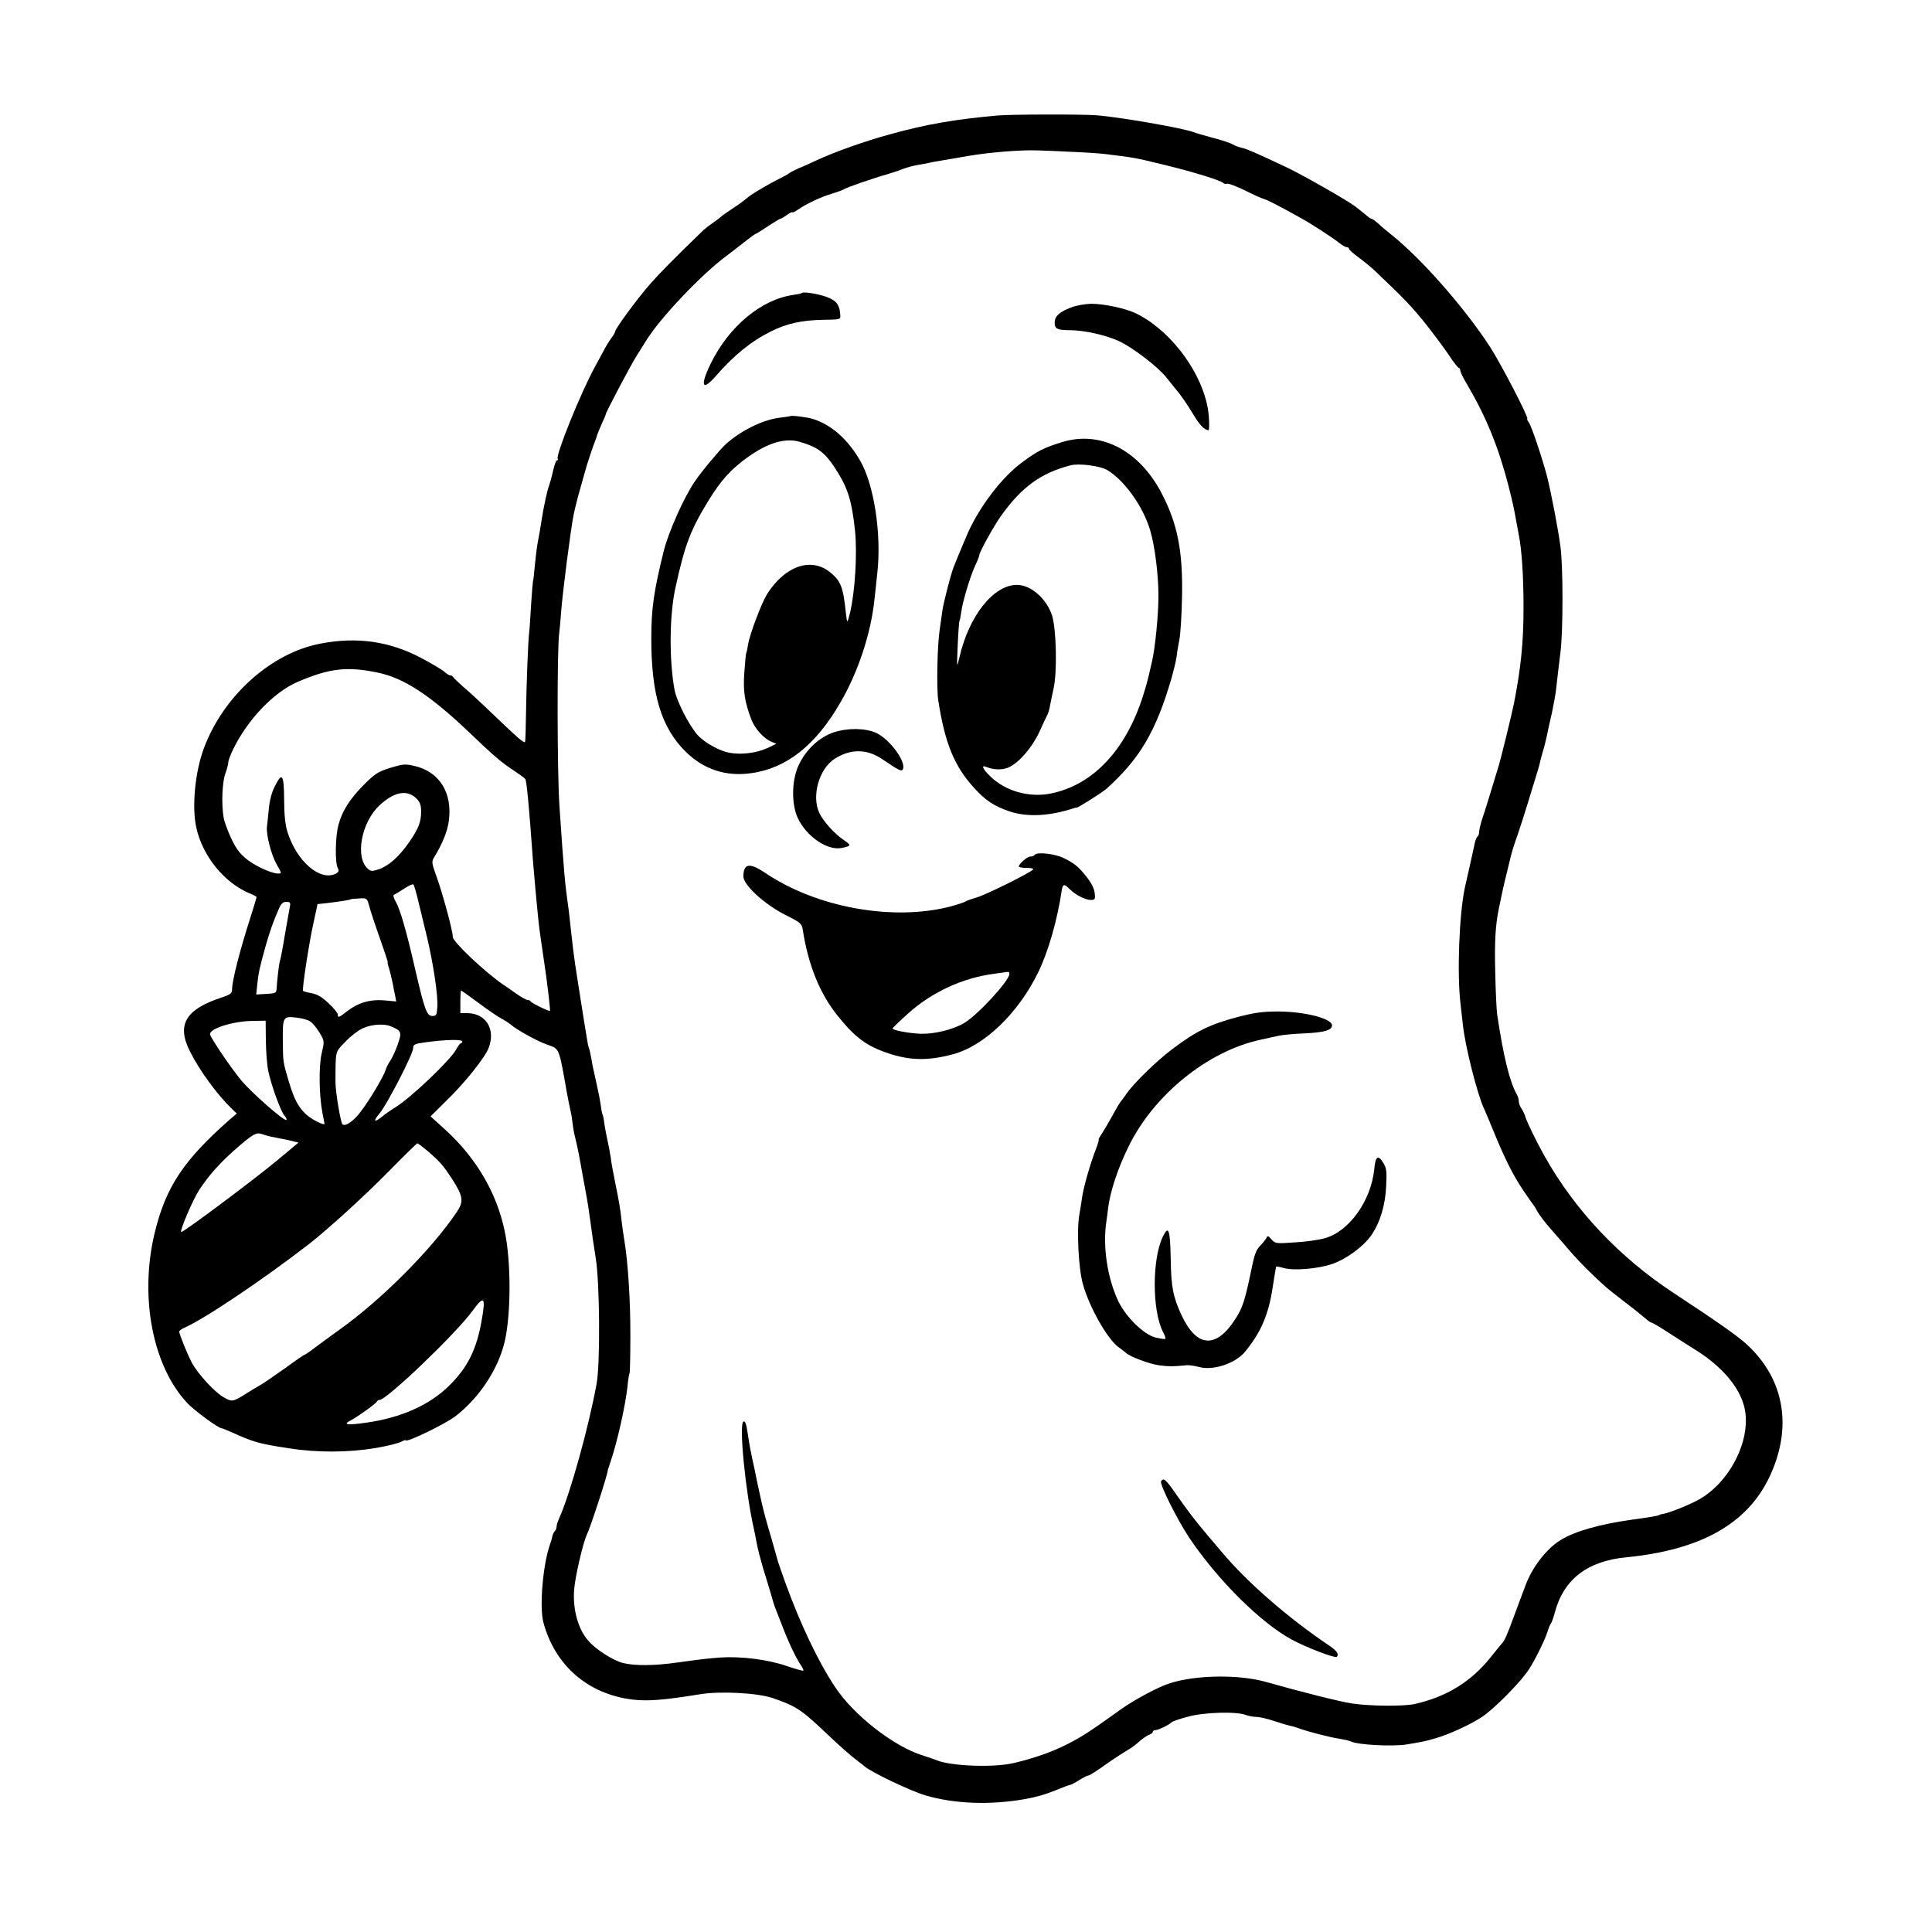 <?xml version="1.0" standalone="no"?>
<!DOCTYPE svg PUBLIC "-//W3C//DTD SVG 20010904//EN"
 "http://www.w3.org/TR/2001/REC-SVG-20010904/DTD/svg10.dtd">
<svg version="1.0" xmlns="http://www.w3.org/2000/svg"
 width="1024pt" height="1024pt" viewBox="0 0 1024 1024"
 preserveAspectRatio="xMidYMid meet">
<g transform="translate(0,1024) scale(0.1,-0.1)"
fill="#000000" stroke="none">
<path d="M5290 9628 c-228 -20 -382 -47 -570 -99 -139 -38 -296 -94 -395 -140
-38 -18 -72 -33 -75 -34 -13 -4 -66 -30 -70 -35 -3 -3 -23 -14 -45 -25 -66
-33 -159 -88 -180 -108 -11 -10 -45 -35 -75 -54 -30 -20 -57 -39 -60 -43 -3
-3 -21 -17 -40 -30 -19 -13 -42 -31 -51 -39 -157 -152 -230 -226 -282 -285
-68 -77 -187 -239 -187 -254 0 -5 -9 -20 -20 -34 -10 -14 -32 -49 -47 -79 -16
-30 -34 -63 -40 -74 -73 -132 -209 -468 -197 -487 3 -4 1 -8 -4 -8 -5 0 -14
-26 -21 -57 -7 -32 -17 -67 -21 -78 -11 -29 -28 -109 -40 -185 -5 -36 -14 -85
-19 -110 -5 -25 -12 -81 -16 -125 -4 -44 -8 -82 -10 -85 -1 -3 -6 -59 -10
-124 -4 -66 -8 -131 -10 -145 -6 -46 -15 -283 -17 -431 -1 -80 -3 -148 -5
-152 -5 -9 -36 18 -172 148 -58 56 -128 121 -156 144 -27 24 -51 47 -53 51 -2
5 -9 9 -15 9 -6 0 -20 9 -31 19 -12 11 -68 44 -126 75 -167 87 -337 112 -530
75 -262 -49 -515 -276 -619 -554 -48 -128 -65 -315 -40 -424 34 -150 148 -290
282 -346 20 -8 37 -17 37 -20 0 -2 -15 -53 -34 -112 -56 -175 -96 -332 -96
-377 0 -21 -8 -27 -52 -42 -195 -63 -243 -145 -171 -287 51 -102 145 -230 223
-305 l25 -24 -35 -30 c-247 -217 -341 -359 -400 -602 -82 -340 -11 -708 174
-904 37 -39 164 -132 180 -132 4 0 26 -9 49 -19 121 -55 149 -63 307 -87 150
-24 317 -23 460 1 64 11 122 25 140 35 11 6 20 9 20 6 0 -15 210 86 263 127
128 98 230 253 263 401 33 146 33 422 -1 581 -43 205 -152 390 -320 542 l-73
66 92 91 c94 92 198 223 216 272 38 98 -14 183 -112 184 l-38 0 0 60 c0 33 2
60 4 60 2 0 44 -30 93 -66 48 -36 102 -73 118 -81 17 -9 39 -23 50 -32 35 -30
143 -90 196 -108 65 -23 61 -13 103 -251 8 -46 18 -91 20 -100 3 -10 8 -40 11
-67 3 -28 10 -63 15 -80 4 -16 16 -70 25 -120 9 -49 22 -124 30 -165 8 -41 19
-113 25 -160 6 -47 18 -130 27 -185 22 -128 25 -563 5 -670 -43 -234 -138
-576 -198 -712 -8 -17 -14 -37 -14 -45 0 -8 -4 -18 -10 -24 -5 -5 -11 -18 -13
-29 -2 -11 -7 -27 -10 -35 -39 -106 -59 -334 -37 -419 62 -229 236 -380 472
-409 79 -10 166 -3 358 28 107 18 307 7 385 -20 128 -44 153 -61 305 -206 52
-49 113 -103 135 -119 22 -17 42 -32 45 -35 29 -29 242 -131 325 -156 154 -45
341 -52 525 -20 66 12 104 23 165 47 39 16 73 29 78 29 4 0 25 11 47 25 22 14
44 25 50 25 5 0 47 26 92 59 46 32 97 65 113 74 17 9 45 30 63 46 19 17 42 33
53 36 10 4 19 11 19 16 0 5 6 9 14 9 15 0 77 30 86 42 3 4 41 17 85 29 87 24
258 29 309 9 15 -5 40 -10 55 -10 15 0 57 -9 92 -21 35 -12 73 -23 84 -25 11
-2 31 -8 45 -13 44 -17 175 -51 221 -57 24 -4 51 -10 59 -14 34 -18 220 -28
295 -16 80 13 100 17 151 32 75 21 195 77 252 116 67 46 205 186 247 252 36
57 87 161 100 206 4 14 11 30 15 35 5 6 13 30 20 55 46 178 172 276 380 296
396 39 642 178 760 429 121 259 79 512 -118 696 -48 45 -154 120 -387 273
-290 190 -527 440 -690 731 -39 70 -91 175 -100 205 -4 14 -14 34 -21 45 -8
11 -14 28 -14 37 0 10 -4 26 -10 36 -38 67 -71 199 -105 427 -3 22 -8 123 -10
225 -4 160 1 245 19 334 3 11 9 44 15 71 9 44 17 78 51 216 5 20 20 67 34 105
13 38 36 110 51 159 15 50 36 117 46 150 10 33 20 65 20 70 1 6 8 31 15 57 8
25 18 66 23 90 5 24 16 77 26 118 9 41 18 92 21 113 11 100 15 128 25 212 14
116 14 445 0 555 -12 94 -48 280 -71 374 -25 95 -84 272 -97 287 -7 9 -11 18
-8 20 7 8 -138 288 -198 381 -133 205 -362 466 -521 593 -28 22 -61 50 -74 63
-14 12 -28 22 -32 22 -4 0 -19 10 -33 23 -15 12 -39 31 -54 43 -46 34 -267
160 -355 203 -170 80 -215 100 -244 107 -16 3 -38 12 -49 18 -11 7 -58 23
-105 35 -47 13 -94 26 -105 31 -56 21 -392 80 -515 89 -78 6 -454 5 -520 -1z
m395 -193 c72 -3 144 -8 160 -10 172 -21 163 -19 335 -61 151 -37 289 -80 304
-94 5 -5 14 -6 20 -4 7 3 48 -13 92 -34 43 -22 90 -43 104 -47 24 -8 71 -32
190 -98 64 -35 174 -107 210 -136 14 -11 31 -21 38 -21 6 0 12 -4 12 -9 0 -5
24 -26 53 -47 28 -21 68 -53 87 -72 155 -147 194 -189 261 -272 42 -52 98
-128 125 -167 26 -40 52 -73 56 -73 4 0 8 -6 8 -14 0 -8 17 -43 38 -77 99
-169 165 -331 217 -533 23 -91 30 -123 40 -181 2 -11 8 -45 14 -75 17 -85 26
-220 26 -390 0 -182 -13 -314 -50 -505 -10 -51 -75 -319 -85 -345 -4 -14 -20
-65 -35 -115 -15 -49 -35 -115 -46 -146 -10 -30 -19 -65 -19 -77 0 -11 -4 -23
-9 -26 -4 -3 -11 -18 -14 -33 -3 -16 -16 -71 -27 -123 -12 -52 -23 -104 -26
-115 -30 -141 -42 -456 -23 -615 4 -36 10 -87 13 -115 13 -117 76 -363 111
-440 8 -16 30 -70 50 -118 58 -143 105 -237 159 -317 28 -41 53 -77 56 -80 3
-3 11 -17 19 -32 8 -15 40 -58 73 -95 33 -37 80 -92 106 -122 44 -50 108 -115
175 -175 15 -14 64 -53 110 -88 45 -34 93 -73 107 -85 14 -13 29 -23 33 -23 5
0 52 -28 105 -63 53 -34 104 -66 113 -72 151 -91 249 -204 275 -316 39 -169
-79 -401 -249 -491 -50 -27 -154 -68 -182 -72 -11 -2 -20 -4 -20 -5 0 -4 -39
-11 -148 -26 -165 -23 -301 -61 -376 -108 -74 -45 -151 -145 -186 -241 -13
-34 -39 -105 -59 -158 -35 -97 -53 -138 -65 -148 -3 -3 -31 -37 -62 -76 -102
-127 -231 -207 -398 -245 -58 -14 -240 -12 -334 2 -62 9 -280 64 -452 113
-144 42 -373 39 -513 -5 -61 -19 -186 -86 -257 -136 -173 -124 -206 -145 -285
-186 -82 -42 -178 -76 -285 -101 -107 -26 -333 -17 -410 14 -11 5 -45 16 -75
26 -152 47 -364 212 -463 361 -89 133 -186 337 -264 553 -19 52 -37 104 -40
115 -3 11 -18 65 -34 120 -38 128 -44 154 -64 245 -9 41 -20 93 -24 115 -22
98 -30 143 -36 185 -9 63 -15 81 -25 75 -24 -15 11 -372 56 -570 3 -11 9 -45
15 -75 5 -30 21 -89 33 -130 13 -41 31 -102 41 -135 9 -33 20 -69 25 -80 4
-11 20 -51 35 -90 33 -87 73 -171 98 -208 11 -16 17 -30 15 -32 -2 -2 -42 9
-89 25 -98 34 -240 52 -350 45 -75 -6 -85 -7 -224 -26 -124 -18 -232 -19 -294
-3 -53 14 -144 72 -184 119 -53 61 -82 165 -74 269 5 68 47 249 67 291 20 41
112 323 112 345 1 3 7 22 14 43 34 97 80 301 90 401 3 33 8 64 11 69 2 4 4 92
4 195 1 184 -13 394 -31 502 -5 30 -12 78 -15 105 -7 69 -14 106 -35 210 -10
50 -21 108 -23 130 -3 22 -11 63 -17 90 -6 28 -14 68 -17 90 -2 21 -7 43 -9
47 -3 4 -7 27 -10 50 -3 24 -14 79 -24 123 -10 44 -22 98 -25 120 -4 22 -9 47
-12 55 -3 8 -7 22 -8 30 -1 8 -10 60 -19 115 -53 335 -52 326 -66 450 -6 55
-13 116 -15 135 -22 156 -25 194 -50 560 -12 179 -13 833 -1 915 2 17 7 66 10
110 7 100 51 441 66 515 6 30 20 87 31 125 11 39 25 88 31 110 10 38 42 133
55 165 3 8 7 20 8 25 2 6 13 33 25 60 13 28 22 50 21 50 -5 0 134 264 162 307
18 29 42 67 52 83 73 119 294 352 427 450 15 11 54 41 88 68 33 26 62 47 64
47 3 0 32 18 65 40 33 22 63 40 66 40 4 0 20 9 36 21 16 11 29 17 29 14 0 -3
12 2 28 13 46 32 125 69 180 85 29 9 58 19 65 24 16 10 160 60 225 78 28 8 67
21 86 29 18 7 53 17 77 21 24 4 53 10 64 12 11 3 43 9 70 13 28 5 91 15 140
24 104 18 273 32 360 29 33 -1 119 -4 190 -8z m-3683 -2760 c138 -28 278 -120
483 -315 128 -123 176 -164 237 -203 31 -21 59 -41 62 -46 8 -12 21 -156 41
-436 6 -74 19 -220 30 -325 4 -38 16 -120 30 -215 13 -82 33 -251 30 -253 -4
-4 -100 42 -103 51 -2 4 -9 7 -16 7 -7 0 -35 16 -62 35 -27 19 -57 40 -68 47
-96 66 -266 226 -266 252 0 32 -54 231 -86 319 -27 75 -27 80 -12 105 42 68
68 132 76 185 23 153 -48 268 -184 298 -47 11 -61 9 -126 -11 -64 -20 -81 -31
-139 -89 -75 -76 -115 -138 -135 -213 -17 -61 -19 -199 -4 -228 8 -15 6 -21
-9 -30 -83 -44 -210 65 -258 223 -11 34 -17 92 -17 169 -1 135 -11 148 -50 69
-16 -31 -27 -74 -31 -117 -4 -38 -8 -81 -10 -96 -5 -41 22 -146 50 -197 29
-51 29 -51 10 -51 -34 0 -112 35 -161 71 -40 31 -60 56 -87 112 -19 40 -38 91
-42 115 -12 73 -7 185 9 231 9 24 16 51 16 60 0 10 12 42 27 72 77 157 215
301 341 355 168 72 262 83 424 49z m206 -668 c18 -18 24 -35 24 -68 0 -57 -14
-91 -64 -164 -53 -75 -106 -123 -159 -142 -37 -12 -43 -12 -60 3 -68 61 -34
245 62 335 78 73 147 86 197 36z m10 -547 c11 -47 32 -132 46 -190 33 -141 58
-306 54 -366 -3 -44 -5 -49 -27 -49 -29 0 -41 34 -91 250 -46 201 -79 315
-102 355 -12 20 -16 36 -9 38 5 2 29 16 53 32 24 16 46 26 49 22 4 -4 16 -45
27 -92z m-261 -22 c6 -24 31 -100 56 -170 25 -71 44 -128 42 -128 -2 0 1 -15
7 -32 5 -18 14 -53 19 -78 4 -25 11 -57 14 -71 l5 -27 -65 6 c-75 6 -138 -13
-197 -59 -42 -33 -48 -35 -48 -15 0 7 -22 34 -49 59 -36 34 -61 48 -91 53 -22
4 -42 9 -44 13 -5 10 31 249 55 357 l22 102 46 5 c68 8 125 17 128 20 1 2 22
4 45 5 43 3 43 2 55 -40z m-421 -5 c-3 -16 -15 -84 -27 -153 -11 -69 -23 -128
-25 -132 -4 -7 -16 -105 -18 -148 -1 -23 -5 -25 -55 -28 l-53 -3 6 58 c7 62
12 84 45 203 22 76 39 125 69 193 12 28 22 37 40 37 20 0 23 -4 18 -27z m108
-607 c13 -8 35 -35 50 -60 26 -44 26 -45 11 -108 -16 -69 -14 -224 4 -317 6
-29 11 -55 11 -57 0 -12 -71 24 -98 50 -41 38 -63 79 -92 176 -30 101 -30 102
-31 210 -1 130 1 134 68 127 30 -3 65 -12 77 -21z m-235 -101 c1 -57 6 -128
12 -157 15 -76 67 -219 86 -240 9 -10 14 -21 11 -24 -10 -9 -180 140 -237 207
-50 59 -155 213 -167 244 -12 31 118 73 228 74 l66 1 1 -105z m663 75 c56 -23
59 -31 36 -96 -11 -32 -29 -70 -38 -84 -10 -14 -21 -35 -25 -48 -11 -37 -85
-161 -133 -224 -37 -50 -83 -81 -97 -67 -10 11 -37 172 -37 224 1 171 -3 156
52 213 28 30 70 62 93 72 46 21 112 26 149 10z m378 -80 c0 -5 -3 -10 -8 -10
-4 0 -16 -16 -26 -35 -30 -55 -242 -257 -322 -305 -21 -13 -52 -34 -67 -47
-44 -36 -52 -27 -15 16 39 46 179 317 178 347 0 18 8 22 68 30 104 14 192 16
192 4z m-1006 -506 c17 -3 55 -11 85 -17 l53 -13 -43 -36 c-24 -20 -56 -47
-72 -60 -119 -99 -492 -378 -506 -378 -12 0 61 172 96 225 49 74 107 139 181
205 102 90 120 100 150 89 14 -5 39 -12 56 -15z m823 -75 c67 -58 82 -76 130
-149 59 -93 62 -118 22 -177 -137 -202 -402 -466 -623 -623 -42 -30 -99 -72
-126 -92 -27 -21 -52 -38 -55 -38 -3 0 -51 -33 -107 -74 -57 -40 -116 -81
-133 -90 -16 -9 -43 -25 -60 -36 -82 -52 -84 -52 -131 -25 -49 29 -133 121
-166 180 -23 43 -68 153 -68 167 0 5 12 14 28 21 109 48 419 257 662 445 102
80 292 253 420 383 80 82 148 148 152 149 4 0 28 -19 55 -41z m287 -891 c-27
-160 -75 -256 -176 -355 -104 -101 -252 -167 -434 -193 -101 -15 -130 -11 -88
10 37 19 138 91 142 102 2 4 8 8 13 8 39 0 406 352 494 473 60 82 70 74 49
-45z"/>
<path d="M4250 8687 c-3 -3 -23 -7 -45 -10 -170 -24 -342 -167 -439 -366 -57
-118 -44 -147 28 -64 98 112 187 184 293 237 85 42 163 59 278 61 83 1 90 2
89 20 -2 53 -17 78 -60 96 -41 19 -134 35 -144 26z"/>
<path d="M5676 8610 c-62 -24 -86 -46 -86 -80 0 -33 14 -40 80 -40 77 0 195
-27 263 -59 73 -35 201 -133 246 -188 17 -21 47 -58 66 -82 20 -24 54 -75 77
-113 36 -61 62 -88 84 -88 3 0 4 33 1 73 -15 201 -186 446 -382 544 -55 28
-172 53 -242 53 -32 -1 -80 -9 -107 -20z"/>
<path d="M4187 8034 c-1 -1 -25 -4 -54 -8 -89 -10 -210 -70 -288 -142 -31 -29
-127 -143 -161 -194 -58 -83 -140 -268 -166 -370 -53 -215 -66 -305 -66 -465
0 -297 53 -472 183 -600 95 -93 212 -132 346 -113 187 25 344 149 474 376 94
161 162 368 180 547 2 17 9 79 15 139 23 207 -18 470 -92 596 -65 112 -151
188 -248 219 -31 10 -117 21 -123 15z m53 -136 c102 -31 136 -58 201 -163 55
-89 75 -158 91 -310 12 -121 0 -318 -26 -430 -15 -61 -16 -62 -22 -10 -15 146
-27 176 -87 224 -101 79 -238 30 -332 -119 -29 -47 -91 -210 -100 -266 -3 -20
-7 -39 -9 -43 -3 -3 -7 -51 -11 -106 -7 -100 2 -156 38 -250 19 -49 67 -101
107 -117 l25 -10 -39 -19 c-69 -33 -160 -43 -230 -24 -52 15 -123 58 -152 93
-48 58 -108 178 -119 237 -29 159 -27 395 5 540 51 233 81 309 179 468 63 102
116 160 200 221 111 80 204 107 281 84z"/>
<path d="M5630 7897 c-97 -30 -131 -47 -212 -107 -112 -82 -236 -248 -297
-395 -43 -102 -47 -112 -66 -159 -15 -37 -54 -190 -60 -231 -1 -11 -8 -55 -14
-99 -13 -81 -18 -313 -8 -378 35 -227 85 -349 190 -464 61 -67 105 -96 186
-124 95 -32 213 -26 341 16 8 3 15 4 15 3 0 -6 135 79 159 100 177 159 263
304 346 589 11 40 23 89 26 110 2 20 9 62 15 92 6 30 12 132 14 225 5 244 -24
391 -110 554 -119 226 -323 330 -525 268z m238 -148 c91 -54 190 -192 228
-319 25 -84 44 -235 44 -350 0 -97 -17 -273 -34 -345 -22 -99 -30 -127 -48
-184 -91 -286 -264 -470 -485 -516 -117 -25 -246 12 -326 92 -40 39 -48 60
-19 48 41 -17 90 -17 123 0 54 27 121 106 158 186 18 41 38 82 43 92 5 10 11
31 13 45 3 15 11 56 19 92 20 88 15 315 -8 388 -29 89 -112 162 -186 162 -124
0 -255 -164 -305 -385 -14 -59 -14 -58 -9 65 3 68 7 127 10 131 2 4 6 24 9 46
6 51 47 188 74 246 12 25 21 49 21 53 0 16 76 154 115 209 110 154 212 228
370 269 46 11 155 -3 193 -25z"/>
<path d="M4421 6359 c-78 -25 -150 -92 -189 -177 -36 -78 -38 -203 -4 -277 46
-99 159 -176 235 -159 49 10 50 14 10 41 -48 32 -108 98 -130 143 -43 90 -2
236 82 289 84 53 170 52 250 -2 90 -61 105 -69 111 -53 16 41 -70 157 -141
191 -57 26 -150 28 -224 4z"/>
<path d="M5484 5709 c-3 -5 -13 -9 -23 -9 -17 0 -61 -39 -61 -53 0 -4 19 -7
42 -7 26 0 38 -4 33 -9 -20 -20 -250 -134 -299 -148 -28 -8 -55 -18 -61 -22
-5 -4 -39 -15 -75 -25 -305 -80 -712 -7 -985 178 -82 55 -114 50 -115 -19 0
-46 112 -148 222 -204 82 -41 88 -46 93 -80 29 -186 90 -337 184 -454 93 -116
154 -162 273 -201 112 -37 209 -39 338 -4 166 44 346 216 452 433 54 110 102
278 125 433 6 38 13 40 44 8 31 -30 82 -56 111 -56 22 0 24 4 20 38 -3 23 -18
53 -41 82 -45 57 -65 73 -121 101 -46 24 -145 35 -156 18z m-134 -631 c0 -36
-170 -220 -241 -261 -60 -35 -160 -59 -232 -56 -65 3 -147 19 -146 28 0 3 38
40 84 81 125 112 290 188 455 209 36 5 68 9 73 10 4 0 7 -4 7 -11z"/>
<path d="M6565 4851 c-152 -40 -224 -75 -355 -174 -82 -62 -202 -180 -238
-232 -15 -22 -30 -42 -33 -45 -3 -3 -23 -36 -44 -75 -21 -38 -47 -82 -57 -97
-11 -16 -17 -28 -15 -28 3 0 -4 -24 -15 -52 -31 -80 -67 -208 -73 -257 -3 -23
-10 -63 -14 -88 -15 -78 -5 -284 18 -367 33 -121 128 -290 188 -335 16 -11 34
-26 41 -32 26 -22 121 -57 173 -65 49 -7 81 -7 149 0 13 1 42 -3 64 -9 72 -21
189 16 242 77 86 103 128 199 150 348 9 58 17 106 18 107 1 1 20 -2 41 -8 54
-15 181 -4 257 22 75 26 166 93 207 153 46 67 74 159 78 261 4 79 2 94 -17
124 -26 42 -40 32 -46 -35 -17 -169 -134 -332 -263 -367 -31 -9 -102 -19 -159
-22 -99 -7 -103 -6 -123 16 -16 19 -21 21 -26 9 -4 -8 -18 -27 -33 -42 -22
-21 -32 -48 -49 -135 -33 -157 -45 -195 -84 -255 -102 -158 -204 -151 -285 22
-45 98 -55 150 -57 300 -3 151 -11 176 -39 121 -60 -116 -61 -395 -2 -510 10
-18 15 -35 13 -37 -3 -3 -26 1 -53 7 -62 16 -157 109 -197 193 -58 123 -83
290 -63 421 3 22 8 57 10 77 11 85 52 209 108 322 134 274 420 505 698 565 30
7 73 16 95 21 22 5 85 11 141 13 103 5 144 17 144 42 0 36 -137 72 -280 74
-86 0 -125 -5 -215 -28z"/>
<path d="M6154 2389 c-9 -15 86 -204 149 -299 152 -226 380 -452 545 -541 76
-41 228 -99 237 -91 13 14 2 31 -37 58 -219 147 -436 336 -569 494 -26 30 -58
69 -72 85 -69 81 -104 127 -164 212 -64 93 -76 103 -89 82z"/>
</g>
</svg>
